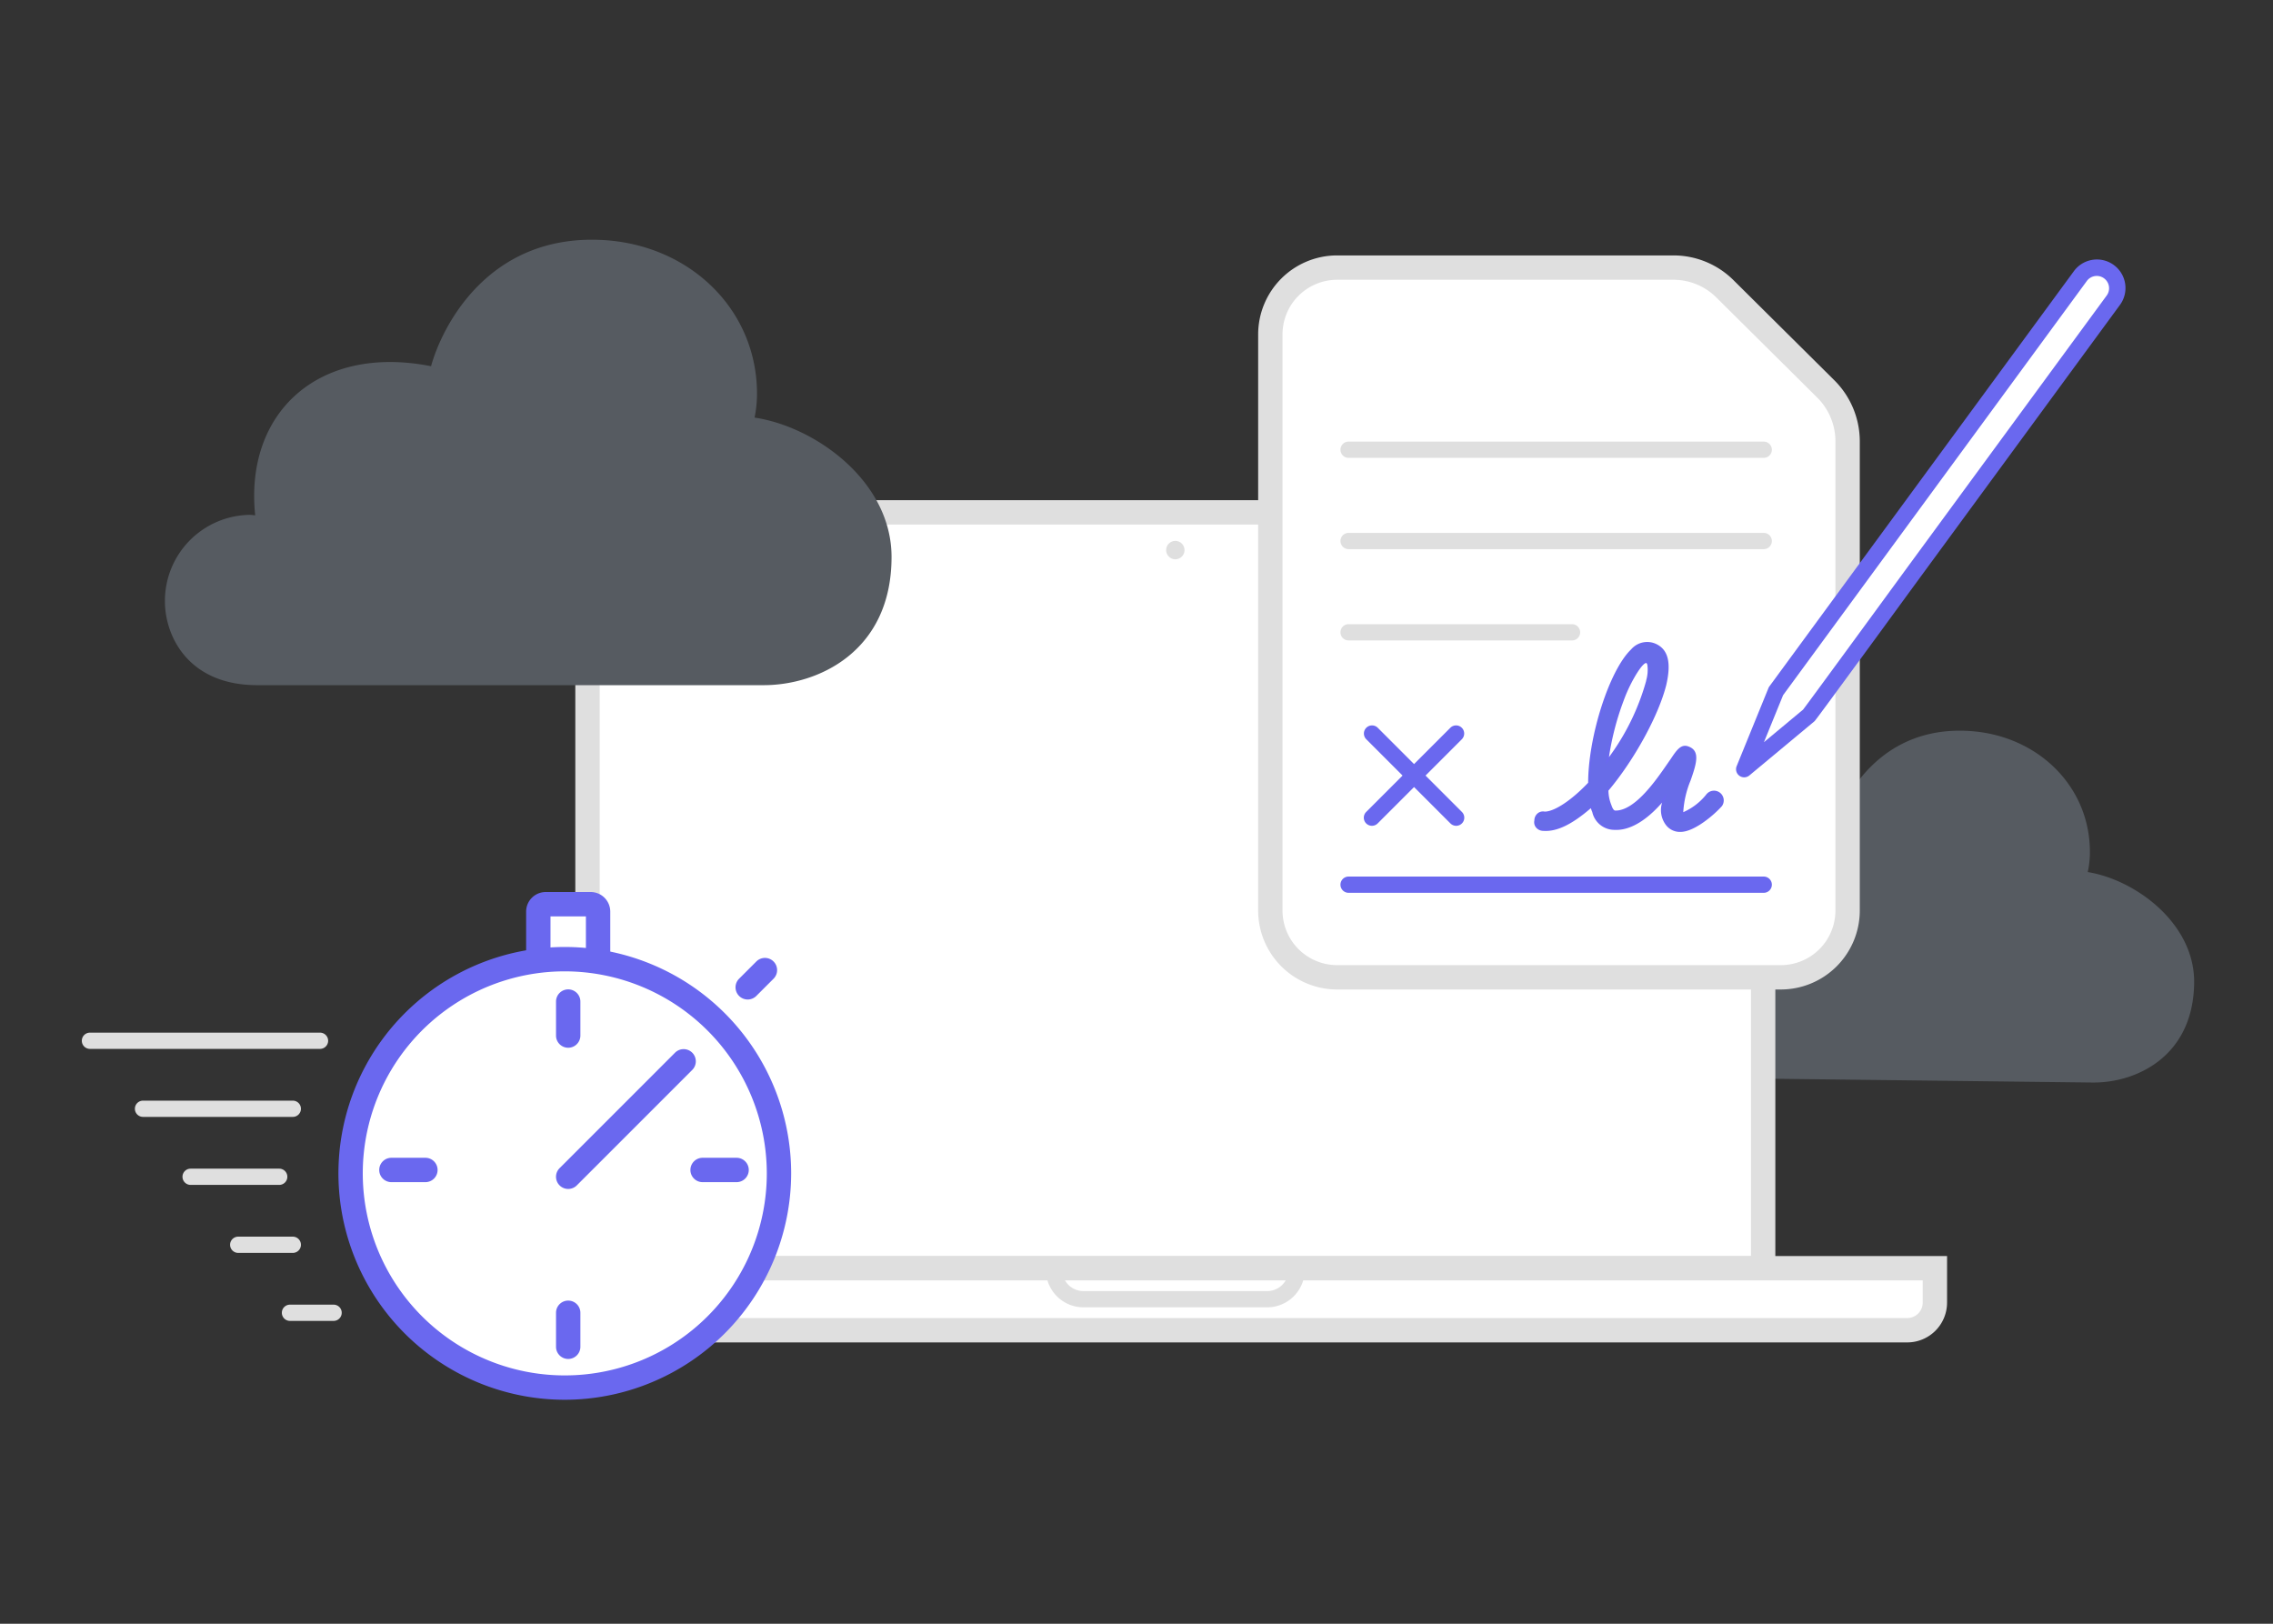 <svg xmlns="http://www.w3.org/2000/svg" viewBox="0 0 280 200">
  <rect x="0" y="0" width="280" height="200" fill="#333333" stroke="none"/>
  <defs>
    <style>
      .cls-1 {
        fill: #565b61;
      }

      .cls-2 {
        fill: #fff;
      }

      .cls-3 {
        fill: #dfdfdf;
      }

      .cls-4 {
        fill: #6a68ef;
      }

      .cls-5 {
        fill: #686ce8;
      }
    </style>
  </defs>
  <g id="artwork">
    <g>
      <path class="cls-1" d="M248.939,133.234l8.831.104c5.209.062,12.409-3.07,12.518-12.273.087-7.338-7.251-12.711-13.108-13.65a11.701,11.701,0,0,0,.263-2.23c.136-8.229-6.362-14.634-14.881-15.149-11.152-.674-15.635,8.448-16.656,12.031-10.893-2.286-18.129,4.308-17.204,14.239-.176-.014-.353-.049-.55-.052a8.337,8.337,0,0,0-8.293,8.276c-.04,3.387,2.178,8.144,8.826,8.227l12.452.147Z"/>
      <g>
        <path class="cls-2" d="M76.027,63.107h137.512A3.656,3.656,0,0,1,217.195,66.763v89.445a0,0,0,0,1,0,0H72.371a0,0,0,0,1,0,0V66.763A3.656,3.656,0,0,1,76.027,63.107Z"/>
        <path class="cls-3" d="M218.695,157.708H70.871V66.763a5.162,5.162,0,0,1,5.157-5.156H213.539a5.162,5.162,0,0,1,5.156,5.156Zm-144.825-3h141.825V66.763a2.158,2.158,0,0,0-2.156-2.156H76.027a2.159,2.159,0,0,0-2.157,2.156Z"/>
      </g>
      <g>
        <path class="cls-2" d="M234.95,163.847H54.616a3.4,3.4,0,0,1-3.4-3.4v-4.239H238.35v4.239A3.4,3.4,0,0,1,234.95,163.847Z"/>
        <path class="cls-3" d="M234.949,165.348H54.616a4.906,4.906,0,0,1-4.9-4.9V154.708h190.133v5.739A4.906,4.906,0,0,1,234.949,165.348ZM52.716,157.708v2.739a1.902,1.902,0,0,0,1.9,1.9h180.333a1.903,1.903,0,0,0,1.9-1.9V157.708Z"/>
      </g>
      <path class="cls-3" d="M156.096,161.028H133.47a4.635,4.635,0,0,1-4.629-4.629V155.208h31.885v1.19A4.635,4.635,0,0,1,156.096,161.028ZM130.968,157.208a2.635,2.635,0,0,0,2.502,1.82H156.096a2.634,2.634,0,0,0,2.502-1.82Z"/>
      <circle class="cls-3" cx="144.783" cy="67.756" r="1.134"/>
      <g>
        <path class="cls-2" d="M73.675,117.539v-5.256a.91.91,0,0,0-.91-.91H67.222a.91.91,0,0,0-.91.91v5.256"/>
        <path class="cls-4" d="M75.175,117.539h-3v-4.666H67.812v4.666h-3v-5.256a2.413,2.413,0,0,1,2.41-2.41h5.543a2.413,2.413,0,0,1,2.41,2.41Z"/>
      </g>
      <g>
        <path class="cls-2" d="M156.487,112.157V41.181a8.22,8.22,0,0,1,8.22-8.22h41.417a9.042,9.042,0,0,1,6.369,2.624L224.924,47.921a9.042,9.042,0,0,1,2.673,6.418v57.817a8.22,8.22,0,0,1-8.22,8.22H164.707A8.22,8.22,0,0,1,156.487,112.157Z"/>
        <path class="cls-3" d="M219.377,121.877H164.707a9.731,9.731,0,0,1-9.72-9.72V41.181a9.731,9.731,0,0,1,9.72-9.72h41.417A10.482,10.482,0,0,1,213.551,34.52l12.431,12.337a10.614,10.614,0,0,1,3.116,7.482v57.817A9.731,9.731,0,0,1,219.377,121.877ZM164.707,34.461a6.728,6.728,0,0,0-6.72,6.72v70.976A6.728,6.728,0,0,0,164.707,118.877H219.377a6.728,6.728,0,0,0,6.721-6.72V54.339a7.594,7.594,0,0,0-2.229-5.354L211.437,36.649a7.499,7.499,0,0,0-5.313-2.188Z"/>
      </g>
      <g>
        <circle class="cls-2" cx="69.575" cy="144.527" r="26.384"/>
        <path class="cls-4" d="M69.575,172.412A27.885,27.885,0,1,1,97.459,144.527,27.916,27.916,0,0,1,69.575,172.412Zm0-52.769A24.885,24.885,0,1,0,94.459,144.527,24.913,24.913,0,0,0,69.575,119.643Z"/>
      </g>
      <path class="cls-4" d="M69.994,146.446a1.5,1.5,0,0,1-1.061-2.561L83.172,129.646a1.5,1.5,0,0,1,2.121,2.121L71.054,146.006A1.495,1.495,0,0,1,69.994,146.446Z"/>
      <path class="cls-4" d="M69.994,129.053a1.5,1.5,0,0,1-1.5-1.5v-4.188a1.5,1.5,0,0,1,3,0v4.188A1.5,1.5,0,0,1,69.994,129.053Z"/>
      <path class="cls-4" d="M69.994,167.386a1.5,1.5,0,0,1-1.5-1.5v-4.188a1.5,1.5,0,0,1,3,0v4.188A1.5,1.5,0,0,1,69.994,167.386Z"/>
      <path class="cls-4" d="M90.737,145.608h-4.188a1.5,1.5,0,1,1,0-3h4.188a1.5,1.5,0,0,1,0,3Z"/>
      <path class="cls-4" d="M52.404,145.608h-4.188a1.5,1.5,0,0,1,0-3h4.188a1.5,1.5,0,0,1,0,3Z"/>
      <path class="cls-4" d="M92.107,123.112a1.5,1.5,0,0,1-1.061-2.561l2.141-2.14a1.5,1.5,0,0,1,2.121,2.121l-2.141,2.14A1.495,1.495,0,0,1,92.107,123.112Z"/>
      <path class="cls-3" d="M39.421,129.194H11.08a1,1,0,1,1,0-2h28.342a1,1,0,0,1,0,2Z"/>
      <path class="cls-3" d="M36.071,137.57H17.618a1,1,0,1,1,0-2H36.071a1,1,0,0,1,0,2Z"/>
      <path class="cls-3" d="M34.396,145.946H23.481a1,1,0,1,1,0-2H34.396a1,1,0,0,1,0,2Z"/>
      <path class="cls-3" d="M36.071,154.322H29.344a1,1,0,0,1,0-2H36.071a1,1,0,0,1,0,2Z"/>
      <path class="cls-3" d="M41.096,162.698h-5.376a1,1,0,0,1,0-2h5.376a1,1,0,1,1,0,2Z"/>
      <path class="cls-3" d="M217.267,56.394H166.125a1,1,0,0,1,0-2h51.142a1,1,0,0,1,0,2Z"/>
      <path class="cls-3" d="M193.653,78.883H166.125a1,1,0,0,1,0-2h27.528a1,1,0,0,1,0,2Z"/>
      <path class="cls-3" d="M217.267,67.639H166.125a1,1,0,0,1,0-2h51.142a1,1,0,0,1,0,2Z"/>
      <path class="cls-4" d="M217.267,109.969H166.125a1,1,0,0,1,0-2h51.142a1,1,0,0,1,0,2Z"/>
      <g>
        <line class="cls-2" x1="179.379" y1="90.338" x2="169" y2="100.716"/>
        <path class="cls-4" d="M169.001,101.716a1,1,0,0,1-.707-1.707l10.378-10.378a1.0 1,0,0,1,1.414,1.414L169.708,101.423A.997.997,0,0,1,169.001,101.716Z"/>
      </g>
      <g>
        <line class="cls-2" x1="169" y1="90.338" x2="179.379" y2="100.716"/>
        <path class="cls-4" d="M179.379,101.716a.997.997,0,0,1-.707-.293L168.294,91.045a1.0 1,0,0,1,1.414-1.414l10.378,10.378a1,1,0,0,1-.707,1.707Z"/>
      </g>
      <path class="cls-1" d="M82.861,84.393H94.092c6.625,0,15.734-4.091,15.734-15.795,0-9.332-9.411-16.055-16.874-17.161A14.88,14.88,0,0,0,93.252,48.597c.049-10.467-8.31-18.514-19.151-19.04-14.192-.689-19.756,10.978-21,15.55-13.886-2.743-22.988,5.75-21.663,18.366-.225-.015-.449-.057-.7-.057A10.602,10.602,0,0,0,20.316,74.064c0,4.308,2.892,10.323,11.347,10.329H82.861Z"/>
      <g>
        <path class="cls-2" d="M222.833,88.106l-7.977,6.638,3.915-9.611,37.508-51.142a2.517,2.517,0,0,1,3.518-.545h0a2.517,2.517,0,0,1,.545,3.518L235.539,70.783S223.028,87.912,222.833,88.106Z"/>
        <path class="cls-4" d="M214.856,95.745a.999.999,0,0,1-.926-1.377l3.915-9.611a.998.998,0,0,1,.119-.214l37.508-51.142a3.517,3.517,0,0,1,5.677,4.154L236.345,71.375c-12.556,17.19-12.736,17.371-12.805,17.439q-.032.032-.067.062l-7.977,6.638A.998.998,0,0,1,214.856,95.745Zm4.795-10.119L217.292,91.417l4.823-4.014c.718-.938,7.858-10.698,12.615-17.21l24.805-33.82a1.517,1.517,0,0,0-2.448-1.791Zm3.182,2.481h0Zm0,0h0Z"/>
      </g>
      <g>
        <path class="cls-5" d="M202.85,81.554c-.473-.182-1.452,1.533-1.579,1.746a18.588,18.588,0,0,0-1.383,2.968,34.034,34.034,0,0,0-1.877,7.447,28.614,28.614,0,0,0,4.877-9.753,5.187,5.187,0,0,0,.164-2.096C203.006,81.684,202.936,81.587,202.85,81.554ZM207.013,102.342a2.028,2.028,0,0,1-1.751-.875,3.328,3.328,0,0,1-.25-3.126c-1.626,2.001-3.876,3.876-6.127,3.751a2.676,2.676,0,0,1-2.626-2.126c-.125-.25-.125-.375-.25-.625-2.001,1.751-4.001,3.001-5.877,2.876a.957.957,0,0,1-1-1.125h0a.957.957,0,0,1,1.125-1c1.25,0,3.376-1.375,5.502-3.626,0-5.502,2.501-13.755,5.252-16.38a2.503,2.503,0,0,1,3.001-.625c1.0.5,1.876,1.626,1.125,4.877-.875,3.501-3.751,9.003-7.127,13.004a5.017,5.017,0,0,0,.375,1.876c.25.75.5.75.625.75h0c2.751,0,5.627-4.627,6.877-6.377.75-1.125,1.25-1.876,2.126-1.5,1.25.5.875,1.876.125,4.001-.375,1-1.125,3.376-.875,4.126h0a7.62,7.62,0,0,0,3.001-2.251,1.076,1.076,0,1,1,1.751,1.25c-1,1.125-3.376,3.126-5.002,3.126Z"/>
        <path class="cls-4" d="M207.013,102.467a2.156,2.156,0,0,1-1.857-.936,3.041,3.041,0,0,1-.403-2.686c-1.245,1.435-3.356,3.377-5.65,3.377q-.111,0-.223-.006a2.796,2.796,0,0,1-2.738-2.209,2.389,2.389,0,0,1-.125-.314c-.016-.048-.031-.096-.052-.147-2.333,2.016-4.187,2.908-5.84,2.795h-.001a1.167,1.167,0,0,1-.905-.415,1.016,1.016,0,0,1-.209-.859,1.15,1.15,0,0,1,.413-.89,1.023,1.023,0,0,1,.86-.209c1.198-.002,3.305-1.395,5.353-3.554.015-5.761,2.628-13.88,5.29-16.421a2.607,2.607,0,0,1,3.143-.646c1.438.718,1.816,2.312,1.192,5.017-.941,3.761-3.935,9.229-7.125,13.021a4.917,4.917,0,0,0,.366,1.784c.225.672.417.672.51.672,2.395,0,4.951-3.695,6.325-5.681.167-.241.317-.459.45-.645.757-1.135,1.302-1.96,2.276-1.542,1.355.542.956,1.998.194,4.158a12.032,12.032,0,0,0-.905,3.908,7.442,7.442,0,0,0,2.813-2.149,1.2,1.2,0,1,1,1.949,1.401C211.189,100.333,208.736,102.467,207.013,102.467Zm-1.699-4.694-.181.604a3.164,3.164,0,0,0,.226,3.01,1.917,1.917,0,0,0,1.654.83c1.639,0,4.015-2.078,4.908-3.084a.951.951,0,0,0-1.557-1.092,7.798,7.798,0,0,1-3.05,2.29l-.126.056-.043-.13c-.327-.978.864-4.178.876-4.21.734-2.082,1.098-3.38-.055-3.841-.746-.32-1.17.245-1.975,1.453-.135.189-.284.406-.45.645-1.4,2.023-4.006,5.789-6.531,5.789-.229,0-.498-.099-.744-.836a5.136,5.136,0,0,1-.382-1.915v-.046l.029-.035c3.181-3.769,6.167-9.216,7.103-12.954.779-3.379-.232-4.32-1.061-4.734a2.394,2.394,0,0,0-2.851.595c-2.639,2.52-5.221,10.589-5.221,16.299v.05l-.034.036c-2.136,2.261-4.278,3.666-5.593,3.666a.785.785,0,0,0-.677.155.922.922,0,0,0-.324.721.797.797,0,0,0,.154.676.923.923,0,0,0,.722.324c1.623.114,3.454-.797,5.795-2.845l.121-.106.073.145a2.272,2.272,0,0,1,.131.329,2.092,2.092,0,0,0,.118.297l.012.031a2.546,2.546,0,0,0,2.503,2.025q.105.006.211.006c2.434,0,4.679-2.308,5.819-3.71Zm-7.489-3.618.062-.457a34.1,34.1,0,0,1,1.885-7.475,18.578,18.578,0,0,1,1.393-2.988l.026-.045c1.035-1.756,1.465-1.845,1.705-1.753h0a.512.512,0,0,1,.277.398,4.76,4.76,0,0,1-.125,1.966l-.037.184a28.877,28.877,0,0,1-4.901,9.806ZM202.777,81.666c-.103,0-.477.131-1.372,1.651l-.027.046a18.318,18.318,0,0,0-1.373,2.948,33.828,33.828,0,0,0-1.805,6.949,28.774,28.774,0,0,0,4.566-9.333l.035-.175a4.607,4.607,0,0,0,.128-1.857c-.031-.124-.076-.206-.125-.225h0A.076.076,0,0,0,202.777,81.666Z"/>
      </g>
    </g>
  </g>
</svg>
